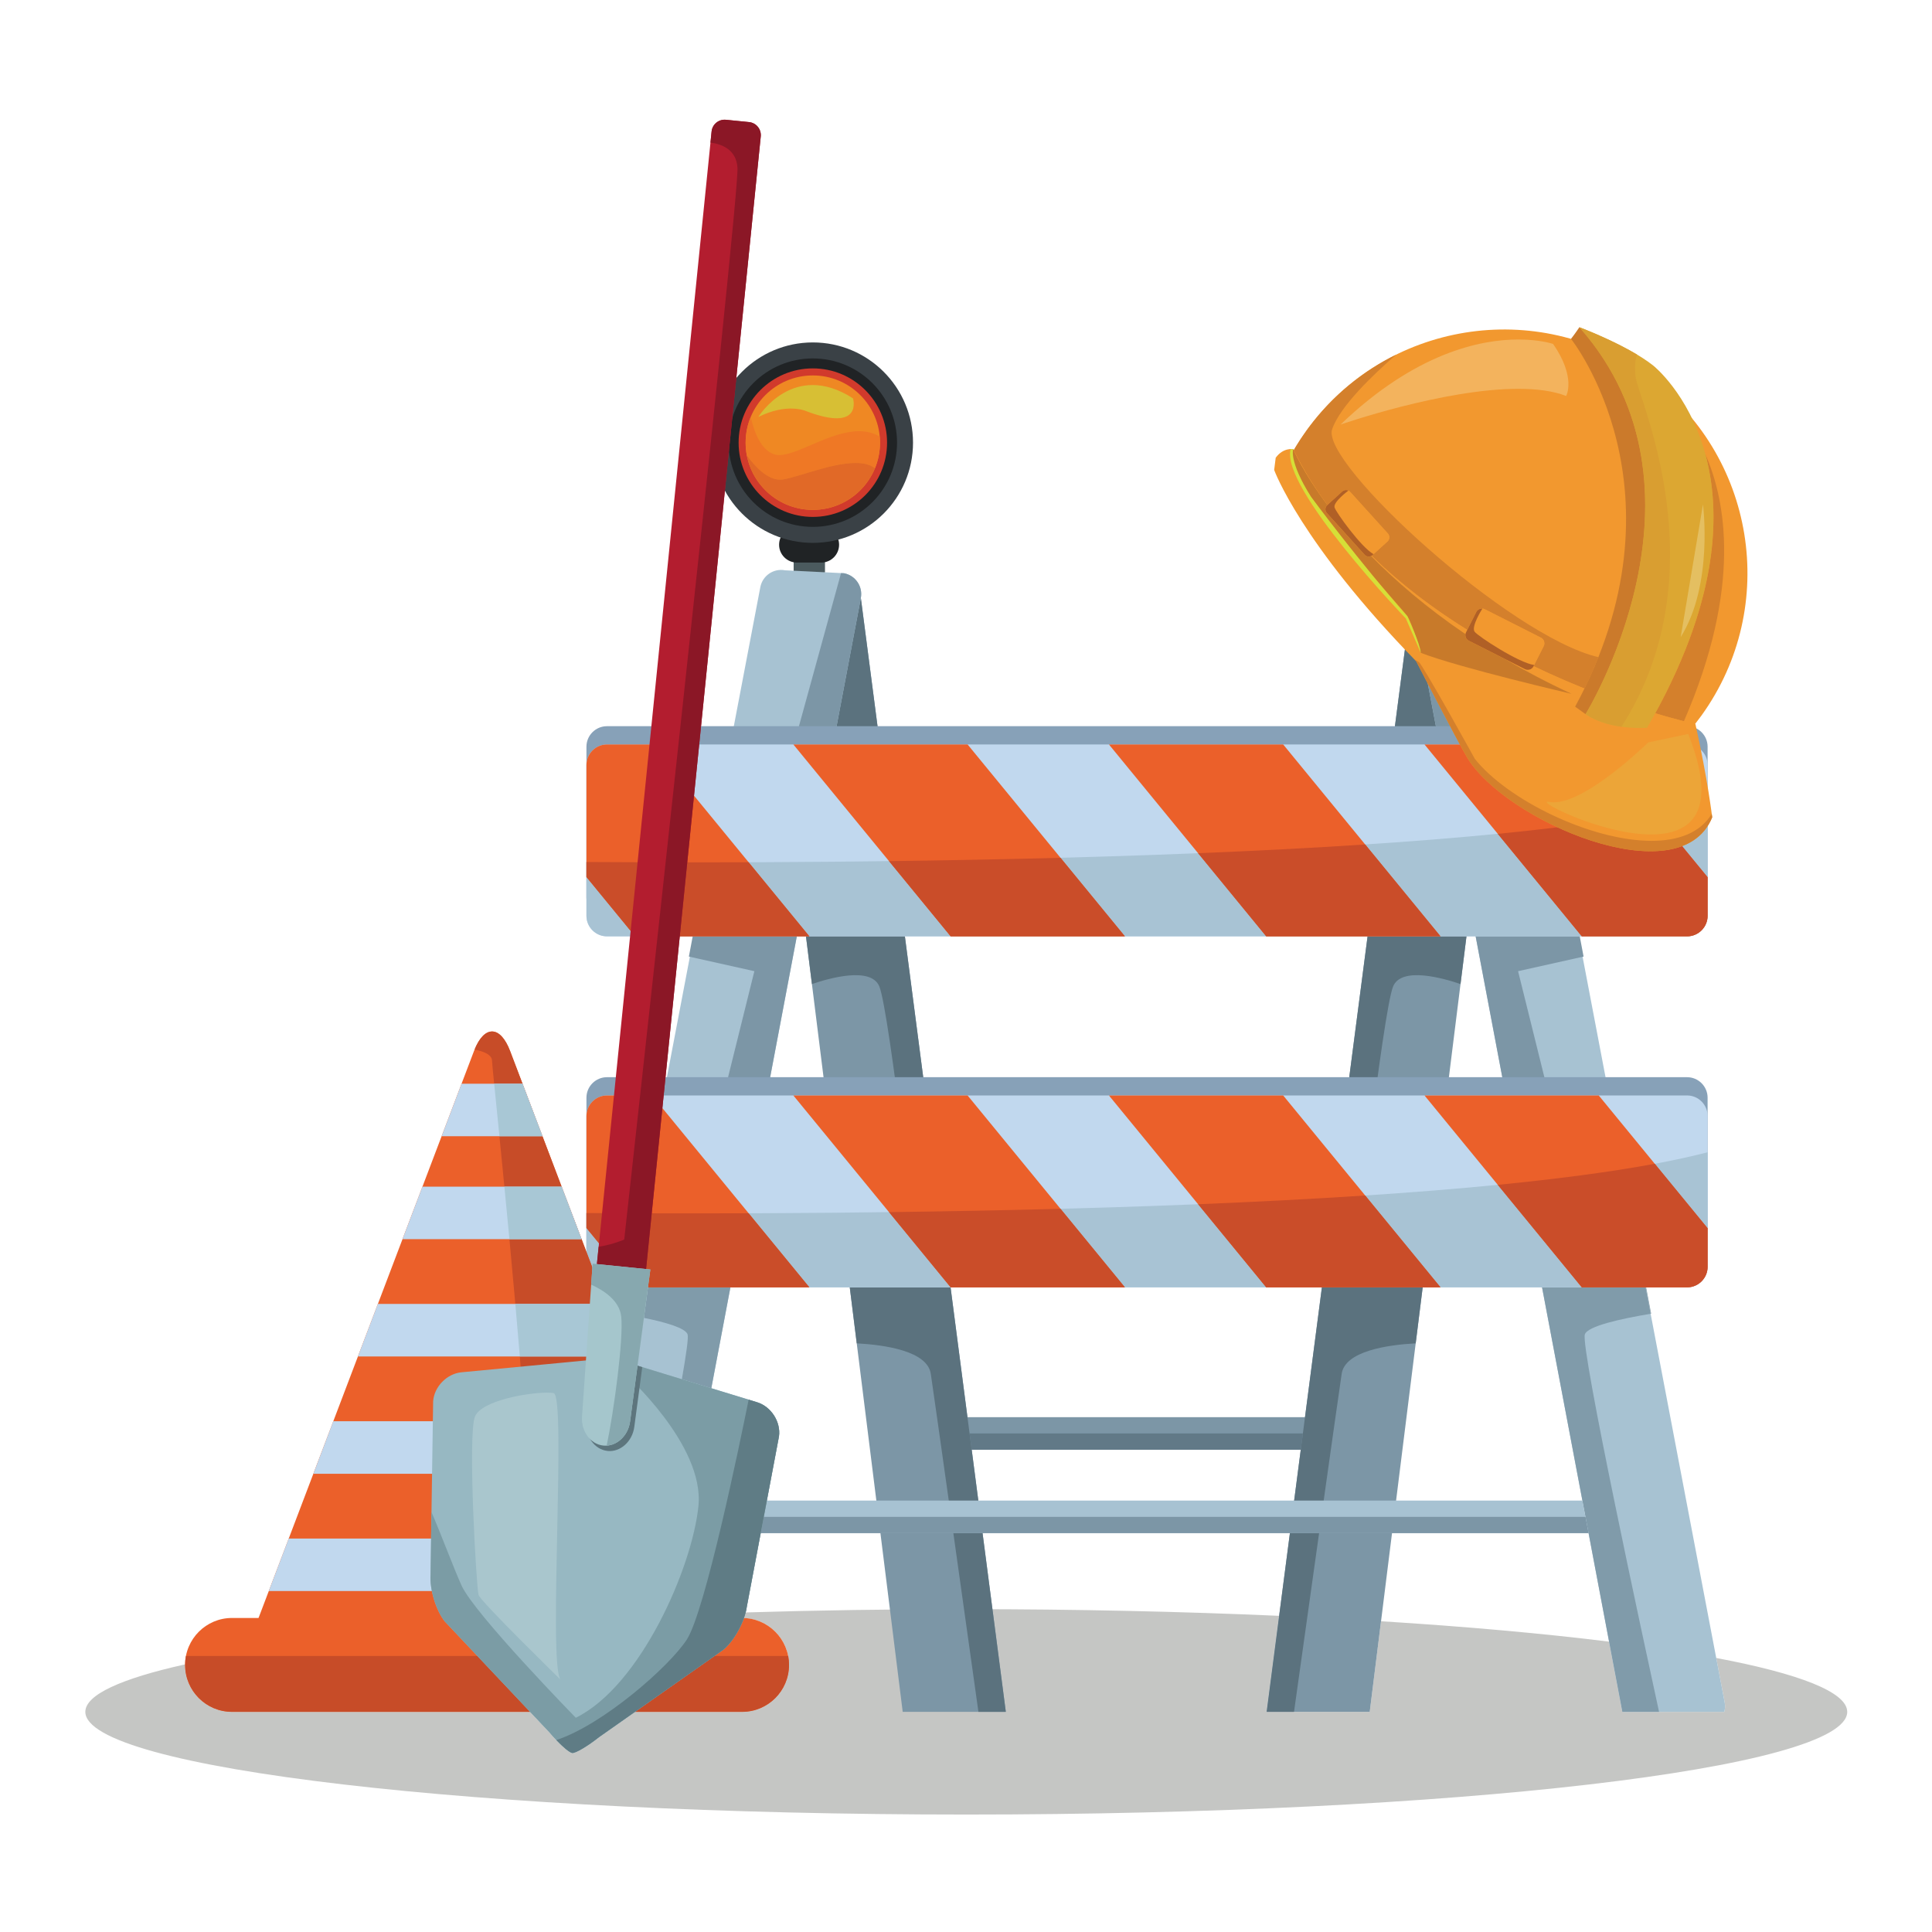 <?xml version="1.0" encoding="UTF-8"?><svg xmlns="http://www.w3.org/2000/svg" xmlns:xlink="http://www.w3.org/1999/xlink" contentScriptType="text/ecmascript" width="300" zoomAndPan="magnify" contentStyleType="text/css" viewBox="0 0 300 300" height="300" preserveAspectRatio="xMidYMid meet" version="1.0"><defs><clipPath id="clip-0"><path d="M 13.207 249 L 286.957 249 L 286.957 281.758 L 13.207 281.758 Z M 13.207 249 " clip-rule="nonzero"/></clipPath><clipPath id="clip-1"><path d="M 92 18.508 L 119 18.508 L 119 201 L 92 201 Z M 92 18.508 " clip-rule="nonzero"/></clipPath></defs><g clip-path="url(#clip-0)"><path fill="rgb(77.249%, 77.649%, 76.859%)" d="M 150.043 281.762 C 74.492 281.762 13.25 274.621 13.25 265.816 C 13.25 263.156 18.844 260.645 28.742 258.441 C 28.742 258.453 28.742 258.469 28.742 258.484 C 28.742 258.484 28.742 258.484 28.742 258.488 C 28.742 258.496 28.742 258.5 28.742 258.504 C 28.742 258.516 28.742 258.52 28.742 258.527 C 28.742 262.555 32 265.816 36.023 265.816 L 82.309 265.816 L 85.262 268.949 C 86.723 270.684 88.34 272.148 88.859 272.203 C 88.871 272.203 88.879 272.203 88.895 272.203 C 88.902 272.203 88.906 272.203 88.914 272.203 C 88.914 272.203 88.918 272.203 88.922 272.203 C 89.508 272.168 91.258 271.129 92.945 269.805 C 92.953 269.797 92.961 269.789 92.973 269.781 C 92.977 269.777 92.98 269.773 92.988 269.773 C 92.988 269.77 92.992 269.766 92.992 269.766 C 92.996 269.762 93 269.758 93.008 269.758 C 93.016 269.75 93.023 269.742 93.031 269.734 L 98.602 265.816 L 115.234 265.816 C 119.258 265.816 122.52 262.555 122.52 258.527 C 122.52 258.52 122.52 258.516 122.52 258.504 C 122.52 258.5 122.52 258.5 122.52 258.496 C 122.52 258.488 122.52 258.484 122.52 258.484 C 122.52 258.477 122.52 258.469 122.52 258.469 C 122.52 258.465 122.52 258.461 122.52 258.461 C 122.484 254.566 119.391 251.398 115.523 251.246 C 115.625 250.953 115.719 250.66 115.789 250.379 C 126.734 250.047 138.215 249.871 150.043 249.871 C 167.148 249.871 183.527 250.238 198.625 250.906 L 196.699 265.699 L 196.688 265.816 L 212.691 265.816 L 214.445 251.746 C 227.703 252.574 239.664 253.648 249.855 254.914 L 251.922 265.816 L 267.746 265.816 C 267.875 265.352 267.906 264.848 267.809 264.344 L 266.492 257.449 C 279.395 259.883 286.836 262.75 286.836 265.816 C 286.836 274.621 225.59 281.762 150.043 281.762 " fill-opacity="1" fill-rule="nonzero"/></g><path fill="rgb(32.939%, 38.82%, 40.388%)" d="M 123.238 100.926 L 128.078 100.926 L 128.078 86.426 L 123.238 86.426 Z M 123.238 100.926 " fill-opacity="1" fill-rule="nonzero"/><path fill="rgb(29.41%, 35.289%, 36.859%)" d="M 128.078 88.863 L 123.238 88.621 L 123.238 86.426 L 128.078 86.426 L 128.078 88.863 " fill-opacity="1" fill-rule="nonzero"/><path fill="rgb(12.549%, 13.73%, 14.51%)" d="M 130.293 84.586 C 130.293 86.113 129.051 87.355 127.52 87.355 L 123.75 87.355 C 122.219 87.355 120.977 86.113 120.977 84.586 C 120.977 83.055 122.219 81.812 123.75 81.812 L 127.52 81.812 C 129.051 81.812 130.293 83.055 130.293 84.586 " fill-opacity="1" fill-rule="nonzero"/><path fill="rgb(22.749%, 25.49%, 27.449%)" d="M 141.773 68.734 C 141.773 77.332 134.809 84.297 126.215 84.297 C 117.625 84.297 110.66 77.332 110.66 68.734 C 110.66 60.141 117.625 53.172 126.215 53.172 C 134.809 53.172 141.773 60.141 141.773 68.734 " fill-opacity="1" fill-rule="nonzero"/><path fill="rgb(12.549%, 13.73%, 14.51%)" d="M 139.293 68.734 C 139.293 75.957 133.438 81.812 126.215 81.812 C 118.996 81.812 113.145 75.957 113.145 68.734 C 113.145 61.512 118.996 55.656 126.215 55.656 C 133.438 55.656 139.293 61.512 139.293 68.734 " fill-opacity="1" fill-rule="nonzero"/><path fill="rgb(81.96%, 22.749%, 17.249%)" d="M 137.742 68.734 C 137.742 75.102 132.582 80.266 126.215 80.266 C 119.852 80.266 114.691 75.102 114.691 68.734 C 114.691 62.367 119.852 57.203 126.215 57.203 C 132.582 57.203 137.742 62.367 137.742 68.734 " fill-opacity="1" fill-rule="nonzero"/><path fill="rgb(93.729%, 53.329%, 13.73%)" d="M 136.648 68.734 C 136.648 74.5 131.977 79.172 126.215 79.172 C 120.453 79.172 115.781 74.5 115.781 68.734 C 115.781 62.969 120.453 58.297 126.215 58.297 C 131.977 58.297 136.648 62.969 136.648 68.734 " fill-opacity="1" fill-rule="nonzero"/><path fill="rgb(93.729%, 47.06%, 14.51%)" d="M 126.098 79.172 C 126.086 79.168 126.078 79.168 126.07 79.168 C 126.078 79.168 126.086 79.168 126.098 79.172 " fill-opacity="1" fill-rule="nonzero"/><path fill="rgb(93.729%, 47.06%, 14.51%)" d="M 126.57 79.168 C 126.582 79.168 126.586 79.164 126.598 79.164 C 126.586 79.164 126.582 79.168 126.57 79.168 " fill-opacity="1" fill-rule="nonzero"/><path fill="rgb(93.729%, 47.06%, 14.51%)" d="M 125.859 79.168 C 125.84 79.164 125.82 79.164 125.801 79.164 C 125.82 79.164 125.84 79.164 125.859 79.168 " fill-opacity="1" fill-rule="nonzero"/><path fill="rgb(93.729%, 47.06%, 14.51%)" d="M 126.648 79.164 C 130.816 78.992 134.352 76.375 135.863 72.707 C 135.105 72.117 134.051 71.891 132.848 71.891 C 129.113 71.891 123.93 74.09 121.551 74.453 C 121.41 74.477 121.266 74.484 121.125 74.484 C 119.125 74.484 117.195 72.387 115.977 70.727 C 116.879 75.395 120.891 78.957 125.77 79.164 C 120.215 78.926 115.781 74.352 115.781 68.734 C 115.781 68.73 115.781 68.723 115.781 68.715 C 115.781 68.715 115.781 68.707 115.781 68.703 C 115.781 68.699 115.781 68.699 115.781 68.699 C 115.789 67.301 116.07 65.969 116.574 64.75 C 117.125 67.184 118.191 69.898 120.234 70.551 C 120.469 70.629 120.727 70.664 121.004 70.664 C 122.449 70.664 124.434 69.734 126.617 68.812 C 128.793 67.883 131.164 66.957 133.383 66.957 C 134.512 66.957 135.602 67.195 136.602 67.797 C 136.629 68.105 136.648 68.418 136.648 68.734 C 136.648 74.352 132.211 78.938 126.648 79.164 " fill-opacity="1" fill-rule="nonzero"/><path fill="rgb(84.309%, 74.899%, 20.389%)" d="M 117.75 64.75 C 117.75 64.75 123.168 55.879 132.457 61.859 C 132.457 61.859 134.059 67.234 125.105 63.812 C 125.105 63.812 122.238 62.523 117.75 64.75 " fill-opacity="1" fill-rule="nonzero"/><path fill="rgb(79.999%, 24.309%, 17.249%)" d="M 126.238 79.172 C 126.242 79.172 126.242 79.172 126.246 79.172 C 126.242 79.172 126.242 79.172 126.238 79.172 M 126.188 79.172 C 126.188 79.172 126.184 79.172 126.184 79.172 C 126.184 79.172 126.188 79.172 126.188 79.172 M 126.266 79.172 C 126.266 79.172 126.266 79.172 126.27 79.172 C 126.266 79.172 126.266 79.172 126.266 79.172 M 126.16 79.172 C 126.156 79.172 126.156 79.172 126.152 79.172 C 126.156 79.172 126.156 79.172 126.16 79.172 M 126.289 79.172 C 126.293 79.172 126.293 79.172 126.297 79.172 C 126.293 79.172 126.293 79.172 126.289 79.172 M 126.129 79.172 C 126.125 79.172 126.125 79.172 126.125 79.172 C 126.125 79.172 126.125 79.172 126.129 79.172 M 126.316 79.172 C 126.316 79.172 126.32 79.172 126.32 79.172 C 126.32 79.172 126.316 79.172 126.316 79.172 M 126.344 79.172 C 126.344 79.172 126.344 79.168 126.344 79.168 C 126.344 79.168 126.344 79.172 126.344 79.172 M 126.07 79.168 C 126.07 79.168 126.07 79.168 126.066 79.168 C 126.07 79.168 126.07 79.168 126.07 79.168 M 126.367 79.168 C 126.371 79.168 126.371 79.168 126.371 79.168 C 126.371 79.168 126.371 79.168 126.367 79.168 M 126.391 79.168 C 126.391 79.168 126.395 79.168 126.395 79.168 C 126.395 79.168 126.391 79.168 126.391 79.168 M 126.039 79.168 L 126.039 79.168 M 126.418 79.168 C 126.422 79.168 126.422 79.168 126.422 79.168 C 126.422 79.168 126.422 79.168 126.418 79.168 M 126.008 79.168 L 126.008 79.168 M 126.441 79.168 C 126.441 79.168 126.445 79.168 126.445 79.168 C 126.445 79.168 126.441 79.168 126.441 79.168 M 126.492 79.168 C 126.496 79.168 126.496 79.168 126.496 79.168 C 126.496 79.168 126.496 79.168 126.492 79.168 M 125.922 79.168 C 125.922 79.168 125.918 79.168 125.918 79.168 C 125.918 79.168 125.922 79.168 125.922 79.168 M 125.891 79.168 C 125.891 79.168 125.891 79.168 125.887 79.168 C 125.891 79.168 125.891 79.168 125.891 79.168 M 126.543 79.168 C 126.547 79.168 126.547 79.168 126.547 79.168 C 126.547 79.168 126.547 79.168 126.543 79.168 M 125.863 79.168 C 125.859 79.168 125.859 79.168 125.859 79.168 C 125.859 79.168 125.859 79.168 125.863 79.168 M 125.773 79.164 C 125.773 79.164 125.77 79.164 125.77 79.164 C 125.77 79.164 125.773 79.164 125.773 79.164 " fill-opacity="1" fill-rule="nonzero"/><path fill="rgb(88.239%, 41.179%, 15.289%)" d="M 126.215 79.172 C 126.207 79.172 126.199 79.172 126.188 79.172 C 126.188 79.172 126.184 79.172 126.184 79.172 C 126.176 79.172 126.168 79.172 126.16 79.172 C 126.156 79.172 126.156 79.172 126.152 79.172 C 126.148 79.172 126.137 79.172 126.129 79.172 C 126.125 79.172 126.125 79.172 126.125 79.172 C 126.117 79.172 126.105 79.172 126.098 79.172 C 126.086 79.168 126.078 79.168 126.07 79.168 C 126.07 79.168 126.07 79.168 126.066 79.168 C 126.055 79.168 126.051 79.168 126.039 79.168 C 126.027 79.168 126.02 79.168 126.008 79.168 C 125.996 79.168 125.988 79.168 125.977 79.168 C 125.969 79.168 125.957 79.168 125.949 79.168 C 125.941 79.168 125.93 79.168 125.922 79.168 C 125.922 79.168 125.918 79.168 125.918 79.168 C 125.91 79.168 125.898 79.168 125.891 79.168 C 125.891 79.168 125.891 79.168 125.887 79.168 C 125.879 79.168 125.871 79.168 125.863 79.168 C 125.859 79.168 125.859 79.168 125.859 79.168 C 125.84 79.164 125.82 79.164 125.801 79.164 C 125.793 79.164 125.781 79.164 125.773 79.164 C 125.773 79.164 125.77 79.164 125.77 79.164 C 120.891 78.957 116.879 75.395 115.977 70.727 C 117.195 72.387 119.125 74.484 121.125 74.484 C 121.266 74.484 121.41 74.477 121.551 74.453 C 123.93 74.09 129.113 71.891 132.848 71.891 C 134.051 71.891 135.105 72.117 135.863 72.707 C 134.352 76.375 130.816 78.992 126.648 79.164 C 126.641 79.164 126.633 79.164 126.621 79.164 C 126.617 79.164 126.605 79.164 126.598 79.164 C 126.586 79.164 126.582 79.168 126.57 79.168 C 126.562 79.168 126.555 79.168 126.547 79.168 C 126.547 79.168 126.547 79.168 126.543 79.168 C 126.535 79.168 126.531 79.168 126.52 79.168 C 126.512 79.168 126.504 79.168 126.496 79.168 C 126.496 79.168 126.496 79.168 126.492 79.168 C 126.488 79.168 126.48 79.168 126.473 79.168 C 126.461 79.168 126.457 79.168 126.445 79.168 C 126.445 79.168 126.441 79.168 126.441 79.168 C 126.438 79.168 126.426 79.168 126.422 79.168 C 126.422 79.168 126.422 79.168 126.418 79.168 C 126.41 79.168 126.406 79.168 126.395 79.168 C 126.395 79.168 126.391 79.168 126.391 79.168 C 126.383 79.168 126.375 79.168 126.371 79.168 C 126.371 79.168 126.371 79.168 126.367 79.168 C 126.359 79.168 126.352 79.168 126.344 79.168 C 126.344 79.168 126.344 79.172 126.344 79.172 C 126.332 79.172 126.328 79.172 126.32 79.172 C 126.32 79.172 126.316 79.172 126.316 79.172 C 126.312 79.172 126.305 79.172 126.297 79.172 C 126.293 79.172 126.293 79.172 126.289 79.172 C 126.281 79.172 126.277 79.172 126.27 79.172 C 126.266 79.172 126.266 79.172 126.266 79.172 C 126.262 79.172 126.25 79.172 126.246 79.172 C 126.242 79.172 126.242 79.172 126.238 79.172 C 126.23 79.172 126.223 79.172 126.215 79.172 " fill-opacity="1" fill-rule="nonzero"/><path fill="rgb(32.939%, 38.82%, 40.388%)" d="M 225.09 100.926 L 229.926 100.926 L 229.926 86.426 L 225.09 86.426 Z M 225.09 100.926 " fill-opacity="1" fill-rule="nonzero"/><path fill="rgb(12.549%, 13.73%, 14.51%)" d="M 232.141 84.586 C 232.141 86.113 230.902 87.355 229.375 87.355 L 225.598 87.355 C 224.07 87.355 222.828 86.113 222.828 84.586 C 222.828 83.055 224.07 81.812 225.598 81.812 L 229.375 81.812 C 230.902 81.812 232.141 83.055 232.141 84.586 " fill-opacity="1" fill-rule="nonzero"/><path fill="rgb(22.749%, 25.49%, 27.449%)" d="M 243.625 68.734 C 243.625 77.332 236.656 84.297 228.066 84.297 C 219.477 84.297 212.512 77.332 212.512 68.734 C 212.512 60.141 219.477 53.172 228.066 53.172 C 236.656 53.172 243.625 60.141 243.625 68.734 " fill-opacity="1" fill-rule="nonzero"/><path fill="rgb(12.549%, 13.73%, 14.51%)" d="M 241.141 68.734 C 241.141 75.957 235.289 81.812 228.066 81.812 C 220.844 81.812 214.992 75.957 214.992 68.734 C 214.992 61.512 220.844 55.656 228.066 55.656 C 235.289 55.656 241.141 61.512 241.141 68.734 " fill-opacity="1" fill-rule="nonzero"/><path fill="rgb(81.96%, 22.749%, 17.249%)" d="M 239.59 68.734 C 239.59 75.102 234.43 80.266 228.066 80.266 C 221.703 80.266 216.543 75.102 216.543 68.734 C 216.543 62.367 221.703 57.203 228.066 57.203 C 234.43 57.203 239.59 62.367 239.59 68.734 " fill-opacity="1" fill-rule="nonzero"/><path fill="rgb(93.729%, 53.329%, 13.73%)" d="M 238.5 68.734 C 238.5 74.5 233.828 79.172 228.066 79.172 C 222.305 79.172 217.633 74.5 217.633 68.734 C 217.633 62.969 222.305 58.297 228.066 58.297 C 233.828 58.297 238.5 62.969 238.5 68.734 " fill-opacity="1" fill-rule="nonzero"/><path fill="rgb(84.309%, 74.899%, 20.389%)" d="M 219.602 64.75 C 219.602 64.75 225.02 55.879 234.309 61.859 C 234.309 61.859 235.914 67.234 226.953 63.812 C 226.953 63.812 224.09 62.523 219.602 64.75 " fill-opacity="1" fill-rule="nonzero"/><path fill="rgb(48.63%, 58.82%, 65.099%)" d="M 212.676 220.059 L 146.02 220.059 L 146.02 225.113 L 212.676 225.113 L 212.676 220.059 " fill-opacity="1" fill-rule="nonzero"/><path fill="rgb(38.039%, 47.449%, 52.939%)" d="M 212.676 222.586 L 146.02 222.586 L 146.02 225.113 L 212.676 225.113 L 212.676 222.586 " fill-opacity="1" fill-rule="nonzero"/><path fill="rgb(48.63%, 58.82%, 65.099%)" d="M 212.691 265.816 L 233.738 97.086 L 219.195 92.855 L 196.699 265.699 L 196.688 265.816 L 212.691 265.816 " fill-opacity="1" fill-rule="nonzero"/><path fill="rgb(35.689%, 44.71%, 49.409%)" d="M 226.789 152.805 L 231.523 114.852 L 231 96.289 L 219.195 92.855 L 196.699 265.699 L 196.688 265.816 L 200.934 265.816 C 202.906 251.734 207.703 217.531 208.336 213.32 C 208.867 209.785 215.457 208.832 219.828 208.594 L 221.25 197.203 L 210.195 197.625 C 210.195 197.625 214.719 157.188 216.312 153.199 C 217.586 150.016 224.172 151.91 226.789 152.805 " fill-opacity="1" fill-rule="nonzero"/><path fill="rgb(65.489%, 76.079%, 82.349%)" d="M 251.922 265.816 L 267.746 265.816 C 267.875 265.352 267.906 264.848 267.809 264.344 L 234.805 91.172 C 234.465 89.391 232.746 88.215 230.965 88.555 L 221.812 89.012 C 220.031 89.352 218.859 91.07 219.195 92.855 L 251.922 265.816 " fill-opacity="1" fill-rule="nonzero"/><path fill="rgb(48.63%, 58.82%, 65.099%)" d="M 222.27 88.992 L 221.812 89.012 C 220.031 89.352 218.859 91.07 219.195 92.855 L 224.371 120.211 L 230.855 120.211 L 222.27 88.992 " fill-opacity="1" fill-rule="nonzero"/><path fill="rgb(48.63%, 58.82%, 65.099%)" d="M 244.152 139.32 L 227.863 138.664 L 234.441 173.434 L 240.512 170.102 L 235.727 150.805 L 245.898 148.535 L 244.152 139.32 " fill-opacity="1" fill-rule="nonzero"/><path fill="rgb(52.55%, 61.96%, 67.45%)" d="M 249.855 254.914 L 246.672 238.062 L 249.855 254.914 " fill-opacity="1" fill-rule="nonzero"/><path fill="rgb(51.369%, 60.779%, 65.88%)" d="M 257.617 265.816 L 251.922 265.816 L 249.855 254.914 L 251.922 265.816 L 257.617 265.816 " fill-opacity="1" fill-rule="nonzero"/><path fill="rgb(52.55%, 61.96%, 67.45%)" d="M 246.191 235.535 L 245.957 234.305 L 239.449 199.898 L 246.191 235.535 M 256.309 204.004 L 255.527 199.898 L 255.613 199.898 L 256.391 203.992 C 256.363 203.996 256.336 204 256.309 204.004 " fill-opacity="1" fill-rule="nonzero"/><path fill="rgb(50.2%, 60.779%, 66.669%)" d="M 257.617 265.816 L 251.922 265.816 L 249.855 254.914 L 246.672 238.062 L 246.191 235.535 L 239.449 199.898 L 255.527 199.898 L 256.309 204.004 C 251.66 204.777 246.527 205.914 246.094 207.203 C 245.387 209.332 255.371 255.492 257.617 265.816 " fill-opacity="1" fill-rule="nonzero"/><path fill="rgb(48.63%, 58.82%, 65.099%)" d="M 140.172 265.816 L 119.125 97.086 L 133.672 92.855 L 156.168 265.699 L 156.176 265.816 L 140.172 265.816 " fill-opacity="1" fill-rule="nonzero"/><path fill="rgb(35.689%, 44.71%, 49.409%)" d="M 126.078 152.805 L 121.344 114.852 L 121.859 96.289 L 133.672 92.855 L 156.168 265.699 L 156.176 265.816 L 151.93 265.816 C 149.957 251.734 145.164 217.531 144.531 213.32 C 144 209.785 137.406 208.832 133.035 208.594 L 131.617 197.203 L 142.668 197.625 C 142.668 197.625 138.148 157.188 136.551 153.199 C 135.281 150.016 128.691 151.91 126.078 152.805 " fill-opacity="1" fill-rule="nonzero"/><path fill="rgb(65.489%, 76.079%, 82.349%)" d="M 245.711 233.008 L 103.824 233.008 L 103.824 238.062 L 246.672 238.062 L 245.711 233.008 " fill-opacity="1" fill-rule="nonzero"/><path fill="rgb(48.63%, 58.82%, 65.099%)" d="M 103.824 238.062 L 246.672 238.062 L 246.191 235.535 L 103.824 235.535 L 103.824 238.062 " fill-opacity="1" fill-rule="nonzero"/><path fill="rgb(65.489%, 76.079%, 82.349%)" d="M 100.945 265.816 L 85.117 265.816 C 84.988 265.352 84.961 264.848 85.055 264.344 L 118.062 91.172 C 118.402 89.391 120.121 88.215 121.902 88.555 L 131.055 89.012 C 132.836 89.352 134.008 91.07 133.672 92.855 L 100.945 265.816 " fill-opacity="1" fill-rule="nonzero"/><path fill="rgb(48.63%, 58.82%, 65.099%)" d="M 130.598 88.992 L 131.055 89.012 C 132.836 89.352 134.008 91.07 133.672 92.855 L 128.496 120.211 L 122.012 120.211 L 130.598 88.992 " fill-opacity="1" fill-rule="nonzero"/><path fill="rgb(48.63%, 58.82%, 65.099%)" d="M 108.711 139.32 L 125.004 138.664 L 118.422 173.434 L 112.352 170.102 L 117.137 150.805 L 106.969 148.535 L 108.711 139.32 " fill-opacity="1" fill-rule="nonzero"/><path fill="rgb(52.55%, 61.96%, 67.45%)" d="M 110.453 215.566 L 113.418 199.898 L 110.453 215.566 " fill-opacity="1" fill-rule="nonzero"/><path fill="rgb(50.2%, 60.779%, 66.669%)" d="M 110.453 215.566 L 105.879 214.164 C 106.562 210.277 106.926 207.672 106.77 207.203 C 106.445 206.227 103.438 205.344 99.984 204.637 L 100.617 199.898 L 113.418 199.898 L 110.453 215.566 " fill-opacity="1" fill-rule="nonzero"/><path fill="rgb(52.939%, 63.139%, 72.159%)" d="M 265.156 139.363 C 265.156 141.125 263.727 142.559 261.965 142.559 L 94.254 142.559 C 92.492 142.559 91.062 141.125 91.062 139.363 L 91.062 115.953 C 91.062 114.191 92.492 112.762 94.254 112.762 L 261.965 112.762 C 263.727 112.762 265.156 114.191 265.156 115.953 L 265.156 139.363 " fill-opacity="1" fill-rule="nonzero"/><path fill="rgb(75.69%, 84.709%, 93.329%)" d="M 265.156 142.203 C 265.156 143.965 263.727 145.395 261.965 145.395 L 94.254 145.395 C 92.492 145.395 91.062 143.965 91.062 142.203 L 91.062 118.789 C 91.062 117.027 92.492 115.598 94.254 115.598 L 261.965 115.598 C 263.727 115.598 265.156 117.027 265.156 118.789 L 265.156 142.203 " fill-opacity="1" fill-rule="nonzero"/><path fill="rgb(65.88%, 76.469%, 83.139%)" d="M 94.254 145.395 L 261.965 145.395 C 263.727 145.395 265.156 143.965 265.156 142.203 L 265.156 124.414 C 229.051 133.816 129.348 134.109 91.062 133.852 L 91.062 142.203 C 91.062 143.965 92.492 145.395 94.254 145.395 " fill-opacity="1" fill-rule="nonzero"/><path fill="rgb(92.159%, 37.65%, 16.469%)" d="M 98.617 145.395 L 125.676 145.395 L 101.246 115.598 L 94.254 115.598 C 92.492 115.598 91.062 117.027 91.062 118.789 L 91.062 136.18 L 98.617 145.395 " fill-opacity="1" fill-rule="nonzero"/><path fill="rgb(92.159%, 37.65%, 16.469%)" d="M 147.621 145.395 L 174.676 145.395 L 150.246 115.598 L 123.191 115.598 L 147.621 145.395 " fill-opacity="1" fill-rule="nonzero"/><path fill="rgb(92.159%, 37.65%, 16.469%)" d="M 196.621 145.395 L 223.68 145.395 L 199.25 115.598 L 172.195 115.598 L 196.621 145.395 " fill-opacity="1" fill-rule="nonzero"/><path fill="rgb(92.159%, 37.65%, 16.469%)" d="M 265.156 136.215 L 248.25 115.598 L 221.195 115.598 L 245.625 145.395 L 261.965 145.395 C 263.727 145.395 265.156 143.965 265.156 142.203 L 265.156 136.215 " fill-opacity="1" fill-rule="nonzero"/><path fill="rgb(79.219%, 30.199%, 16.08%)" d="M 245.625 145.395 L 261.965 145.395 C 263.727 145.395 265.156 143.965 265.156 142.203 L 265.156 136.215 L 256.953 126.211 C 250.02 127.5 241.734 128.574 232.574 129.477 L 245.625 145.395 " fill-opacity="1" fill-rule="nonzero"/><path fill="rgb(79.219%, 30.199%, 16.08%)" d="M 196.621 145.395 L 223.68 145.395 L 211.984 131.129 C 203.609 131.68 194.867 132.125 186.043 132.484 L 196.621 145.395 " fill-opacity="1" fill-rule="nonzero"/><path fill="rgb(79.219%, 30.199%, 16.08%)" d="M 147.621 145.395 L 174.676 145.395 L 164.676 133.199 C 155.562 133.438 146.582 133.605 138.047 133.715 L 147.621 145.395 " fill-opacity="1" fill-rule="nonzero"/><path fill="rgb(79.219%, 30.199%, 16.08%)" d="M 125.676 145.395 L 116.242 133.891 C 106.406 133.926 97.785 133.898 91.062 133.852 L 91.062 136.18 L 98.617 145.395 L 125.676 145.395 " fill-opacity="1" fill-rule="nonzero"/><path fill="rgb(52.939%, 63.139%, 72.159%)" d="M 265.156 193.871 C 265.156 195.629 263.727 197.059 261.965 197.059 L 94.254 197.059 C 92.492 197.059 91.062 195.629 91.062 193.871 L 91.062 170.457 C 91.062 168.695 92.492 167.266 94.254 167.266 L 261.965 167.266 C 263.727 167.266 265.156 168.695 265.156 170.457 L 265.156 193.871 " fill-opacity="1" fill-rule="nonzero"/><path fill="rgb(75.69%, 84.709%, 93.329%)" d="M 265.156 196.703 C 265.156 198.469 263.727 199.898 261.965 199.898 L 94.254 199.898 C 92.492 199.898 91.062 198.469 91.062 196.703 L 91.062 173.297 C 91.062 171.531 92.492 170.102 94.254 170.102 L 261.965 170.102 C 263.727 170.102 265.156 171.531 265.156 173.297 L 265.156 196.703 " fill-opacity="1" fill-rule="nonzero"/><path fill="rgb(65.88%, 76.469%, 83.139%)" d="M 94.254 199.898 L 261.965 199.898 C 263.727 199.898 265.156 198.469 265.156 196.703 L 265.156 178.922 C 229.051 188.324 129.348 188.617 91.062 188.359 L 91.062 196.703 C 91.062 198.469 92.492 199.898 94.254 199.898 " fill-opacity="1" fill-rule="nonzero"/><path fill="rgb(92.159%, 37.65%, 16.469%)" d="M 98.617 199.898 L 125.676 199.898 L 101.246 170.102 L 94.254 170.102 C 92.492 170.102 91.062 171.531 91.062 173.297 L 91.062 190.68 L 98.617 199.898 " fill-opacity="1" fill-rule="nonzero"/><path fill="rgb(92.159%, 37.65%, 16.469%)" d="M 147.621 199.898 L 174.676 199.898 L 150.246 170.102 L 123.191 170.102 L 147.621 199.898 " fill-opacity="1" fill-rule="nonzero"/><path fill="rgb(92.159%, 37.65%, 16.469%)" d="M 196.621 199.898 L 223.68 199.898 L 199.25 170.102 L 172.195 170.102 L 196.621 199.898 " fill-opacity="1" fill-rule="nonzero"/><path fill="rgb(92.159%, 37.65%, 16.469%)" d="M 265.156 190.719 L 248.25 170.102 L 221.195 170.102 L 245.625 199.898 L 261.965 199.898 C 263.727 199.898 265.156 198.469 265.156 196.703 L 265.156 190.719 " fill-opacity="1" fill-rule="nonzero"/><path fill="rgb(79.219%, 30.199%, 16.08%)" d="M 245.625 199.898 L 261.965 199.898 C 263.727 199.898 265.156 198.469 265.156 196.703 L 265.156 190.719 L 256.953 180.711 C 250.02 182 241.734 183.078 232.574 183.98 L 245.625 199.898 " fill-opacity="1" fill-rule="nonzero"/><path fill="rgb(79.219%, 30.199%, 16.08%)" d="M 196.621 199.898 L 223.68 199.898 L 211.984 185.637 C 203.609 186.188 194.867 186.629 186.043 186.992 L 196.621 199.898 " fill-opacity="1" fill-rule="nonzero"/><path fill="rgb(79.219%, 30.199%, 16.08%)" d="M 147.621 199.898 L 174.676 199.898 L 164.676 187.703 C 155.562 187.945 146.582 188.105 138.047 188.219 L 147.621 199.898 " fill-opacity="1" fill-rule="nonzero"/><path fill="rgb(79.219%, 30.199%, 16.08%)" d="M 125.676 199.898 L 116.242 188.395 C 106.406 188.43 97.785 188.402 91.062 188.359 L 91.062 190.68 L 98.617 199.898 L 125.676 199.898 " fill-opacity="1" fill-rule="nonzero"/><path fill="rgb(92.159%, 37.65%, 16.469%)" d="M 113.664 253.875 C 115.207 257.941 112.914 261.27 108.566 261.27 L 44.242 261.27 C 39.895 261.27 37.602 257.941 39.145 253.875 L 73.594 163.219 C 75.137 159.148 77.672 159.148 79.215 163.219 L 113.664 253.875 " fill-opacity="1" fill-rule="nonzero"/><path fill="rgb(78.04%, 29.799%, 15.689%)" d="M 79.215 163.219 C 77.703 159.234 75.246 159.156 73.691 162.977 C 75.094 163.254 76.391 163.766 76.402 164.715 C 76.43 166.781 85.73 250.309 81.805 256.309 C 79.211 260.27 99.266 259.965 113.172 259.305 C 114.227 257.949 114.48 256.016 113.664 253.875 L 79.215 163.219 " fill-opacity="1" fill-rule="nonzero"/><path fill="rgb(92.159%, 37.65%, 16.469%)" d="M 122.52 258.527 C 122.52 262.555 119.258 265.816 115.234 265.816 L 36.023 265.816 C 32 265.816 28.742 262.555 28.742 258.527 C 28.742 254.504 32 251.238 36.023 251.238 L 115.234 251.238 C 119.258 251.238 122.52 254.504 122.52 258.527 " fill-opacity="1" fill-rule="nonzero"/><path fill="rgb(75.69%, 84.709%, 93.329%)" d="M 68.574 176.434 L 84.238 176.434 L 81.137 168.277 L 71.672 168.277 L 68.574 176.434 " fill-opacity="1" fill-rule="nonzero"/><path fill="rgb(75.69%, 84.709%, 93.329%)" d="M 62.5 192.418 L 90.309 192.418 L 87.211 184.262 L 65.598 184.262 L 62.5 192.418 " fill-opacity="1" fill-rule="nonzero"/><path fill="rgb(75.69%, 84.709%, 93.329%)" d="M 55.578 210.629 L 97.23 210.629 L 94.133 202.473 L 58.676 202.473 L 55.578 210.629 " fill-opacity="1" fill-rule="nonzero"/><path fill="rgb(75.69%, 84.709%, 93.329%)" d="M 48.66 228.844 L 104.152 228.844 L 101.055 220.688 L 51.754 220.688 L 48.66 228.844 " fill-opacity="1" fill-rule="nonzero"/><path fill="rgb(75.69%, 84.709%, 93.329%)" d="M 41.734 247.055 L 111.074 247.055 L 107.973 238.902 L 44.832 238.902 L 41.734 247.055 " fill-opacity="1" fill-rule="nonzero"/><path fill="rgb(65.88%, 78.04%, 83.53%)" d="M 83.488 174.465 L 81.137 168.277 L 76.734 168.277 C 76.934 170.301 77.219 173.09 77.551 176.434 L 84.238 176.434 L 83.488 174.465 " fill-opacity="1" fill-rule="nonzero"/><path fill="rgb(65.88%, 78.04%, 83.53%)" d="M 87.211 184.262 L 78.32 184.262 C 78.574 186.832 78.836 189.57 79.102 192.418 L 90.309 192.418 L 87.211 184.262 " fill-opacity="1" fill-rule="nonzero"/><path fill="rgb(65.88%, 78.04%, 83.53%)" d="M 80.02 202.473 C 80.258 205.168 80.492 207.898 80.719 210.629 L 97.23 210.629 L 96.645 209.09 L 94.133 202.473 L 80.02 202.473 " fill-opacity="1" fill-rule="nonzero"/><path fill="rgb(65.88%, 78.04%, 83.53%)" d="M 81.508 220.688 C 81.711 223.473 81.898 226.203 82.062 228.844 L 104.152 228.844 L 102.555 224.645 L 101.055 220.688 L 81.508 220.688 " fill-opacity="1" fill-rule="nonzero"/><path fill="rgb(65.88%, 78.04%, 83.53%)" d="M 109.305 242.395 L 107.973 238.902 L 82.59 238.902 C 82.707 241.914 82.77 244.668 82.77 247.055 L 111.074 247.055 L 109.305 242.395 " fill-opacity="1" fill-rule="nonzero"/><path fill="rgb(78.04%, 29.799%, 15.689%)" d="M 28.742 258.527 C 28.742 262.555 32 265.816 36.023 265.816 L 115.234 265.816 C 119.258 265.816 122.52 262.555 122.52 258.527 C 122.52 258.051 122.473 257.582 122.387 257.133 L 28.871 257.133 C 28.785 257.582 28.742 258.051 28.742 258.527 " fill-opacity="1" fill-rule="nonzero"/><path fill="rgb(94.899%, 59.61%, 18.43%)" d="M 260.055 115.953 C 261.547 114.477 262.941 112.859 264.207 111.102 C 276.414 94.152 272.578 70.516 255.637 58.301 C 238.699 46.09 215.066 49.93 202.859 66.879 C 201.59 68.637 200.496 70.473 199.574 72.355 C 199.574 72.355 222.93 113.191 260.055 115.953 " fill-opacity="1" fill-rule="nonzero"/><path fill="rgb(82.349%, 71.37%, 64.31%)" d="M 202.836 66.91 C 202.844 66.898 202.852 66.887 202.859 66.879 C 202.852 66.887 202.844 66.898 202.836 66.91 M 202.902 66.816 C 202.906 66.809 202.914 66.801 202.918 66.793 C 202.914 66.801 202.906 66.809 202.902 66.816 M 202.922 66.785 C 202.938 66.77 202.953 66.75 202.965 66.73 C 202.953 66.75 202.938 66.77 202.922 66.785 M 202.969 66.727 C 202.973 66.719 202.984 66.707 202.988 66.699 C 202.984 66.707 202.973 66.719 202.969 66.727 M 202.988 66.699 C 202.996 66.688 203 66.68 203.008 66.672 C 203 66.68 202.996 66.688 202.988 66.699 M 203.012 66.668 C 203.016 66.656 203.023 66.648 203.031 66.641 C 203.023 66.648 203.016 66.656 203.012 66.668 M 203.031 66.637 C 203.039 66.629 203.047 66.621 203.047 66.613 C 203.047 66.621 203.039 66.629 203.031 66.637 M 203.055 66.605 C 203.062 66.598 203.066 66.59 203.07 66.582 C 203.066 66.59 203.062 66.598 203.055 66.605 M 203.078 66.574 C 203.082 66.57 203.086 66.559 203.094 66.555 C 203.086 66.559 203.082 66.57 203.078 66.574 M 203.098 66.547 C 203.105 66.539 203.109 66.531 203.113 66.527 C 203.109 66.531 203.105 66.539 203.098 66.547 M 203.121 66.516 C 203.129 66.512 203.129 66.504 203.133 66.5 C 203.129 66.504 203.125 66.512 203.121 66.516 M 203.145 66.484 C 203.145 66.48 203.152 66.477 203.156 66.469 C 203.152 66.477 203.145 66.48 203.145 66.484 M 203.164 66.457 C 203.168 66.449 203.172 66.445 203.176 66.445 C 203.172 66.445 203.168 66.449 203.164 66.457 M 203.188 66.426 C 203.191 66.422 203.191 66.418 203.195 66.414 C 203.195 66.414 203.191 66.422 203.188 66.426 M 203.211 66.395 C 203.211 66.391 203.215 66.391 203.219 66.387 C 203.215 66.391 203.211 66.391 203.211 66.395 M 203.234 66.363 C 203.234 66.363 203.238 66.359 203.238 66.359 C 203.238 66.359 203.234 66.363 203.234 66.363 M 203.258 66.332 L 203.258 66.332 " fill-opacity="1" fill-rule="nonzero"/><path fill="rgb(83.139%, 50.2%, 17.249%)" d="M 246.035 106.918 C 243.539 105.918 240.879 104.762 238.137 103.438 L 238.223 103.262 L 239.703 100.34 C 239.949 99.848 239.754 99.258 239.27 99.012 L 230.566 94.605 C 230.422 94.531 230.27 94.5 230.121 94.5 C 229.762 94.5 229.41 94.695 229.238 95.039 L 227.84 97.805 C 222.691 94.609 217.578 90.797 212.984 86.293 C 213.027 86.27 213.062 86.242 213.098 86.215 C 213.098 86.215 213.098 86.211 213.098 86.211 C 213.109 86.207 213.117 86.195 213.125 86.191 L 215.445 84.086 C 215.809 83.758 215.832 83.203 215.508 82.84 L 209.664 76.387 C 209.492 76.195 209.254 76.098 209.012 76.098 C 208.801 76.098 208.59 76.172 208.418 76.328 L 206.109 78.422 C 204.156 75.773 202.391 72.945 200.883 69.918 C 201.48 68.895 202.133 67.891 202.836 66.91 C 202.844 66.898 202.852 66.887 202.859 66.879 C 202.871 66.855 202.887 66.836 202.902 66.816 C 202.906 66.809 202.914 66.801 202.918 66.793 C 202.918 66.789 202.922 66.789 202.922 66.785 C 202.938 66.77 202.953 66.75 202.965 66.73 C 202.969 66.727 202.969 66.727 202.969 66.727 C 202.973 66.719 202.984 66.707 202.988 66.699 C 202.996 66.688 203 66.68 203.008 66.672 C 203.008 66.672 203.012 66.668 203.012 66.668 C 203.016 66.656 203.023 66.648 203.031 66.641 C 203.031 66.641 203.031 66.641 203.031 66.637 C 203.039 66.629 203.047 66.621 203.047 66.613 C 203.051 66.609 203.051 66.605 203.055 66.605 C 203.062 66.598 203.066 66.59 203.07 66.582 C 203.074 66.582 203.074 66.578 203.078 66.574 C 203.082 66.57 203.086 66.559 203.094 66.555 C 203.098 66.551 203.098 66.547 203.098 66.547 C 203.105 66.539 203.109 66.531 203.113 66.527 C 203.117 66.523 203.117 66.52 203.121 66.516 C 203.125 66.512 203.129 66.504 203.133 66.5 C 203.137 66.492 203.141 66.492 203.145 66.484 C 203.145 66.48 203.152 66.477 203.156 66.469 C 203.16 66.465 203.16 66.461 203.164 66.457 C 203.168 66.449 203.172 66.445 203.176 66.445 C 203.18 66.438 203.184 66.43 203.188 66.426 C 203.191 66.422 203.195 66.414 203.195 66.414 C 203.203 66.406 203.207 66.402 203.211 66.395 C 203.211 66.391 203.215 66.391 203.219 66.387 C 203.223 66.379 203.227 66.371 203.234 66.363 C 203.234 66.363 203.238 66.359 203.238 66.359 C 203.242 66.348 203.25 66.34 203.258 66.332 C 203.266 66.32 203.273 66.312 203.281 66.301 C 206.965 61.383 211.629 57.613 216.805 55.062 C 213.188 58.203 208.031 63.141 206.848 66.676 C 205.086 71.953 234.395 98.809 248.199 102.047 C 247.559 103.645 246.844 105.266 246.035 106.918 " fill-opacity="1" fill-rule="nonzero"/><path fill="rgb(83.139%, 50.2%, 17.249%)" d="M 261.477 111.992 C 260.402 111.723 258.887 111.316 257.023 110.762 C 266.969 92.586 267.207 79.348 264.809 70.535 C 267.938 77.617 270.555 91.109 261.477 111.992 " fill-opacity="1" fill-rule="nonzero"/><path fill="rgb(94.899%, 59.61%, 18.43%)" d="M 263.262 112.418 C 263.262 112.418 217.078 102.699 200.797 69.738 C 200.797 69.738 199.254 69.465 198.09 71.082 L 197.852 72.973 C 197.852 72.973 201.902 84.227 219.914 102.691 C 219.914 102.691 226.098 114.703 227.762 117.531 C 233.57 127.41 260.855 139.215 265.867 126.914 C 265.867 126.914 265.195 121.078 263.262 112.418 " fill-opacity="1" fill-rule="nonzero"/><path fill="rgb(62.349%, 59.219%, 58.429%)" d="M 261.195 131.387 C 261.496 131.273 261.789 131.145 262.07 131.008 C 261.789 131.148 261.496 131.273 261.195 131.387 " fill-opacity="1" fill-rule="nonzero"/><path fill="rgb(81.18%, 35.289%, 16.08%)" d="M 241.844 128.465 C 239.547 127.398 237.344 126.16 235.355 124.828 C 237.344 126.16 239.547 127.398 241.844 128.465 " fill-opacity="1" fill-rule="nonzero"/><path fill="rgb(73.329%, 29.799%, 15.289%)" d="M 256.281 132.184 C 251.879 132.184 246.664 130.703 241.844 128.465 C 246.664 130.703 251.879 132.18 256.281 132.18 C 258.086 132.18 259.75 131.934 261.195 131.387 C 259.75 131.934 258.086 132.184 256.281 132.184 " fill-opacity="1" fill-rule="nonzero"/><path fill="rgb(62.349%, 59.219%, 58.429%)" d="M 262.07 131.008 C 262.074 131.004 262.082 131 262.086 130.996 C 262.082 131 262.074 131.004 262.07 131.008 M 262.09 130.996 C 262.098 130.996 262.102 130.992 262.105 130.988 C 262.102 130.992 262.098 130.996 262.09 130.996 M 262.109 130.988 C 262.117 130.984 262.117 130.98 262.125 130.98 C 262.117 130.98 262.117 130.984 262.109 130.988 M 262.129 130.977 C 262.137 130.973 262.141 130.973 262.145 130.969 C 262.141 130.973 262.137 130.973 262.129 130.977 M 262.148 130.965 C 262.152 130.965 262.16 130.965 262.164 130.961 C 262.16 130.965 262.152 130.965 262.148 130.965 M 262.168 130.957 C 262.172 130.953 262.18 130.949 262.184 130.949 C 262.18 130.949 262.172 130.953 262.168 130.957 M 262.184 130.945 C 262.191 130.945 262.199 130.941 262.203 130.938 C 262.199 130.941 262.191 130.945 262.184 130.945 M 262.207 130.938 C 262.211 130.934 262.215 130.93 262.223 130.93 C 262.215 130.93 262.211 130.934 262.207 130.938 M 262.227 130.93 C 262.23 130.926 262.238 130.922 262.246 130.918 C 262.238 130.922 262.23 130.926 262.227 130.93 M 262.258 130.91 C 262.258 130.91 262.262 130.91 262.262 130.906 C 262.262 130.91 262.258 130.91 262.258 130.91 M 262.273 130.898 C 262.277 130.898 262.281 130.898 262.281 130.898 C 262.281 130.898 262.277 130.898 262.273 130.898 M 262.297 130.891 C 262.297 130.891 262.297 130.891 262.297 130.887 C 262.297 130.887 262.297 130.891 262.297 130.891 M 262.312 130.883 C 262.312 130.883 262.312 130.879 262.316 130.879 C 262.312 130.879 262.312 130.883 262.312 130.883 M 262.332 130.871 C 262.332 130.867 262.332 130.867 262.336 130.867 C 262.336 130.867 262.332 130.867 262.332 130.871 M 262.348 130.863 C 262.352 130.859 262.352 130.859 262.355 130.859 C 262.352 130.859 262.352 130.859 262.348 130.863 M 262.367 130.852 C 262.371 130.852 262.371 130.852 262.371 130.852 C 262.371 130.852 262.371 130.852 262.367 130.852 M 262.387 130.84 C 262.387 130.84 262.391 130.84 262.391 130.836 C 262.387 130.84 262.387 130.84 262.387 130.84 M 262.406 130.832 C 262.406 130.832 262.406 130.832 262.406 130.828 C 262.406 130.832 262.406 130.832 262.406 130.832 M 262.426 130.82 L 262.426 130.816 L 262.426 130.82 " fill-opacity="1" fill-rule="nonzero"/><path fill="rgb(82.349%, 71.37%, 64.31%)" d="M 265.77 127.145 C 265.801 127.066 265.836 126.992 265.867 126.914 C 265.836 126.992 265.801 127.066 265.77 127.145 " fill-opacity="1" fill-rule="nonzero"/><path fill="rgb(83.139%, 50.2%, 17.249%)" d="M 256.281 132.18 C 251.879 132.18 246.664 130.703 241.844 128.465 C 239.547 127.398 237.344 126.16 235.355 124.828 C 231.949 122.539 229.199 119.98 227.762 117.531 C 226.098 114.703 219.914 102.691 219.914 102.691 C 219.82 102.594 219.73 102.496 219.637 102.398 L 220.312 102.805 C 220.859 103.078 229.016 117.84 229.016 117.84 C 234.07 124.199 247.031 130.566 256.445 130.566 C 260.562 130.566 264 129.348 265.801 126.375 L 265.867 126.914 C 265.836 126.992 265.801 127.066 265.77 127.145 C 265.719 127.258 265.672 127.367 265.617 127.473 C 264.883 128.965 263.785 130.062 262.426 130.816 L 262.426 130.82 C 262.418 130.824 262.41 130.828 262.406 130.828 C 262.406 130.832 262.406 130.832 262.406 130.832 C 262.402 130.836 262.395 130.836 262.391 130.836 C 262.391 130.84 262.387 130.84 262.387 130.84 C 262.379 130.844 262.375 130.848 262.371 130.852 C 262.371 130.852 262.371 130.852 262.367 130.852 C 262.363 130.852 262.359 130.855 262.355 130.859 C 262.352 130.859 262.352 130.859 262.348 130.863 C 262.344 130.863 262.34 130.867 262.336 130.867 C 262.332 130.867 262.332 130.867 262.332 130.871 C 262.328 130.871 262.32 130.875 262.316 130.879 C 262.312 130.879 262.312 130.883 262.312 130.883 C 262.309 130.883 262.305 130.883 262.297 130.887 C 262.297 130.891 262.297 130.891 262.297 130.891 C 262.289 130.895 262.285 130.898 262.281 130.898 C 262.281 130.898 262.277 130.898 262.273 130.898 C 262.27 130.902 262.266 130.906 262.262 130.906 C 262.262 130.91 262.258 130.91 262.258 130.91 C 262.25 130.914 262.246 130.914 262.246 130.918 C 262.238 130.922 262.23 130.926 262.227 130.93 C 262.227 130.93 262.223 130.93 262.223 130.93 C 262.215 130.93 262.211 130.934 262.207 130.938 C 262.203 130.938 262.203 130.938 262.203 130.938 C 262.199 130.941 262.191 130.945 262.184 130.945 C 262.184 130.945 262.184 130.945 262.184 130.949 C 262.18 130.949 262.172 130.953 262.168 130.957 C 262.168 130.957 262.168 130.961 262.164 130.961 C 262.16 130.965 262.152 130.965 262.148 130.965 C 262.148 130.965 262.148 130.969 262.145 130.969 C 262.141 130.973 262.137 130.973 262.129 130.977 C 262.129 130.977 262.129 130.977 262.125 130.98 C 262.117 130.98 262.117 130.984 262.109 130.988 C 262.109 130.988 262.105 130.988 262.105 130.988 C 262.102 130.992 262.098 130.996 262.09 130.996 C 262.09 130.996 262.086 130.996 262.086 130.996 C 262.082 131 262.074 131.004 262.07 131.008 C 261.789 131.145 261.496 131.273 261.195 131.387 C 259.75 131.934 258.086 132.18 256.281 132.18 " fill-opacity="1" fill-rule="nonzero"/><path fill="rgb(78.429%, 47.839%, 16.469%)" d="M 244.023 107.734 C 244.023 107.734 226.629 103.703 220.617 101.371 C 220.617 101.371 219.41 97.066 218.547 95.699 C 217.688 94.336 202.02 77.863 200.582 71.109 L 200.797 69.738 C 200.797 69.738 202.242 73.227 206.109 78.422 L 206.102 78.43 C 205.91 78.605 205.812 78.84 205.812 79.082 C 205.812 79.293 205.887 79.504 206.039 79.672 L 211.883 86.125 C 211.887 86.137 211.898 86.141 211.902 86.148 C 212.074 86.324 212.305 86.418 212.531 86.418 C 212.531 86.418 212.531 86.418 212.535 86.418 C 212.535 86.418 212.539 86.418 212.539 86.418 C 212.664 86.418 212.793 86.387 212.91 86.336 C 216.68 90.184 221.492 94.355 227.559 98.469 C 227.551 98.516 227.547 98.566 227.547 98.613 C 227.547 98.977 227.746 99.32 228.09 99.496 L 233.641 102.309 C 236.816 104.168 240.266 105.992 244.023 107.734 " fill-opacity="1" fill-rule="nonzero"/><path fill="rgb(86.269%, 65.489%, 19.609%)" d="M 245.246 50.812 C 245.246 50.812 252.828 53.66 256.734 56.781 C 256.734 56.781 278.375 73.922 255.758 113.008 C 255.758 113.008 250.027 113.492 246.207 110.895 L 252.758 91.766 L 253.824 83.457 L 253.262 73.98 L 251.332 64.277 L 247.539 56.312 L 245.246 50.812 " fill-opacity="1" fill-rule="nonzero"/><path fill="rgb(79.61%, 47.839%, 16.859%)" d="M 243.945 52.617 C 243.945 52.617 262.746 76.195 244.586 109.727 L 246.207 110.895 C 246.207 110.895 267.664 76.203 245.246 50.812 C 245.246 50.812 244.578 51.816 243.945 52.617 " fill-opacity="1" fill-rule="nonzero"/><path fill="rgb(91.37%, 57.649%, 18.039%)" d="M 246.91 111.328 C 246.906 111.324 246.902 111.324 246.898 111.32 C 246.902 111.324 246.906 111.324 246.91 111.328 M 246.891 111.316 C 246.887 111.316 246.883 111.312 246.879 111.312 C 246.879 111.312 246.887 111.316 246.891 111.316 M 246.871 111.309 C 246.672 111.191 246.469 111.07 246.273 110.941 C 246.469 111.07 246.672 111.191 246.871 111.309 M 246.27 110.938 C 246.27 110.938 246.262 110.934 246.258 110.93 C 246.262 110.934 246.27 110.938 246.27 110.938 M 246.254 110.93 C 246.25 110.926 246.246 110.922 246.242 110.918 C 246.246 110.922 246.25 110.926 246.254 110.93 M 246.234 110.914 C 246.23 110.914 246.227 110.91 246.223 110.906 C 246.227 110.91 246.23 110.914 246.234 110.914 " fill-opacity="1" fill-rule="nonzero"/><path fill="rgb(90.979%, 83.919%, 74.12%)" d="M 251.824 53.746 C 251.82 53.746 251.816 53.742 251.816 53.742 C 251.816 53.742 251.82 53.746 251.824 53.746 M 251.816 53.738 C 248.59 52.082 245.453 50.891 245.258 50.816 C 245.453 50.891 248.59 52.082 251.816 53.738 M 245.254 50.816 C 245.25 50.812 245.25 50.812 245.246 50.812 C 245.25 50.812 245.25 50.812 245.254 50.816 " fill-opacity="1" fill-rule="nonzero"/><path fill="rgb(85.1%, 61.96%, 19.22%)" d="M 251.785 112.848 C 250.242 112.633 248.477 112.199 246.926 111.336 C 246.918 111.332 246.914 111.332 246.91 111.328 C 246.906 111.324 246.902 111.324 246.898 111.32 C 246.898 111.32 246.895 111.316 246.891 111.316 C 246.887 111.316 246.879 111.312 246.879 111.312 C 246.879 111.309 246.875 111.309 246.871 111.309 C 246.672 111.191 246.469 111.07 246.273 110.941 C 246.273 110.941 246.273 110.941 246.27 110.938 C 246.27 110.938 246.262 110.934 246.258 110.93 C 246.254 110.93 246.254 110.93 246.254 110.93 C 246.25 110.926 246.246 110.922 246.242 110.918 C 246.238 110.914 246.238 110.914 246.234 110.914 C 246.23 110.914 246.227 110.91 246.223 110.906 C 246.219 110.902 246.215 110.898 246.207 110.895 C 246.207 110.895 255.461 95.934 255.465 78.465 C 255.465 69.34 252.941 59.527 245.246 50.812 C 245.25 50.812 245.25 50.812 245.254 50.816 C 245.254 50.816 245.258 50.816 245.258 50.816 C 245.453 50.891 248.59 52.082 251.816 53.738 C 251.816 53.738 251.816 53.742 251.816 53.742 C 251.816 53.742 251.82 53.746 251.824 53.746 C 251.836 53.754 251.844 53.758 251.852 53.762 C 252.641 54.168 253.434 54.602 254.188 55.051 C 253.957 55.754 253.762 56.918 253.996 58.66 C 254.422 61.82 267.086 88.926 251.785 112.848 " fill-opacity="1" fill-rule="nonzero"/><path fill="rgb(95.29%, 70.2%, 36.469%)" d="M 208.16 65.926 C 219.793 54.77 229.906 52.715 235.773 52.715 C 239.188 52.715 241.168 53.41 241.168 53.41 C 244.785 58.633 243.195 61.484 243.195 61.484 C 241.145 60.695 238.578 60.375 235.77 60.375 C 224.062 60.375 208.16 65.926 208.16 65.926 " fill-opacity="1" fill-rule="nonzero"/><path fill="rgb(89.409%, 74.899%, 38.039%)" d="M 260.98 98.926 L 264.434 78.336 C 264.434 78.336 266.09 90.766 260.98 98.926 " fill-opacity="1" fill-rule="nonzero"/><path fill="rgb(94.899%, 59.61%, 18.43%)" d="M 238.121 103.469 C 237.875 103.953 237.281 104.148 236.793 103.902 L 228.09 99.496 C 227.605 99.25 227.41 98.656 227.656 98.172 L 229.238 95.039 C 229.484 94.551 230.078 94.355 230.566 94.605 L 239.27 99.012 C 239.754 99.258 239.949 99.848 239.703 100.34 L 238.121 103.469 " fill-opacity="1" fill-rule="nonzero"/><path fill="rgb(69.019%, 37.65%, 14.899%)" d="M 237.238 104.008 L 237.238 104.008 M 237.242 104.008 C 237.59 104.008 237.922 103.824 238.098 103.508 C 237.922 103.824 237.59 104.008 237.242 104.008 M 236.801 103.906 C 236.801 103.906 236.797 103.906 236.793 103.902 L 233.641 102.309 L 236.793 103.902 C 236.797 103.906 236.801 103.906 236.801 103.906 " fill-opacity="1" fill-rule="nonzero"/><path fill="rgb(66.269%, 34.9%, 14.51%)" d="M 238.137 103.438 L 238.223 103.262 L 238.137 103.438 " fill-opacity="1" fill-rule="nonzero"/><path fill="rgb(69.019%, 37.65%, 14.899%)" d="M 238.098 103.508 C 238.105 103.496 238.113 103.484 238.121 103.469 L 238.137 103.438 L 238.121 103.469 C 238.113 103.484 238.105 103.496 238.098 103.508 " fill-opacity="1" fill-rule="nonzero"/><path fill="rgb(69.019%, 37.65%, 14.899%)" d="M 237.238 104.008 C 237.094 104.008 236.941 103.977 236.801 103.906 C 236.801 103.906 236.797 103.906 236.793 103.902 L 233.641 102.309 L 228.09 99.496 C 227.746 99.32 227.547 98.977 227.547 98.613 C 227.547 98.461 227.582 98.312 227.656 98.172 L 229.238 95.039 C 229.414 94.695 229.762 94.5 230.121 94.5 C 230.145 94.5 230.164 94.5 230.188 94.5 C 230.188 94.5 228.398 97.289 228.977 98.09 C 229.477 98.781 235.797 102.926 238.223 103.262 L 238.137 103.438 L 238.121 103.469 C 238.113 103.484 238.105 103.496 238.098 103.508 C 237.922 103.824 237.59 104.008 237.242 104.008 C 237.242 104.008 237.238 104.008 237.238 104.008 " fill-opacity="1" fill-rule="nonzero"/><path fill="rgb(94.899%, 59.61%, 18.43%)" d="M 213.125 86.191 C 212.766 86.516 212.211 86.488 211.883 86.125 L 206.039 79.672 C 205.715 79.312 205.742 78.754 206.102 78.43 L 208.418 76.328 C 208.781 76 209.336 76.027 209.664 76.387 L 215.508 82.84 C 215.832 83.203 215.809 83.758 215.445 84.086 L 213.125 86.191 " fill-opacity="1" fill-rule="nonzero"/><path fill="rgb(66.269%, 34.9%, 14.51%)" d="M 212.984 86.293 C 213.027 86.27 213.062 86.242 213.098 86.215 C 213.062 86.242 213.027 86.27 212.984 86.293 " fill-opacity="1" fill-rule="nonzero"/><path fill="rgb(64.31%, 34.119%, 14.119%)" d="M 212.539 86.418 C 212.664 86.418 212.793 86.387 212.91 86.336 C 212.793 86.387 212.664 86.418 212.539 86.418 " fill-opacity="1" fill-rule="nonzero"/><path fill="rgb(69.019%, 37.65%, 14.899%)" d="M 212.535 86.418 C 212.531 86.418 212.531 86.418 212.531 86.418 C 212.305 86.418 212.074 86.324 211.902 86.148 C 211.898 86.141 211.887 86.137 211.883 86.125 L 206.039 79.672 C 205.887 79.504 205.812 79.293 205.812 79.082 C 205.812 78.84 205.91 78.605 206.102 78.43 L 208.418 76.328 C 208.59 76.172 208.801 76.098 209.012 76.098 C 209.141 76.098 209.27 76.125 209.383 76.18 C 209.379 76.18 207 77.934 207.227 78.785 C 207.422 79.523 211.367 84.992 213.277 86.051 L 213.125 86.191 C 213.117 86.195 213.109 86.207 213.098 86.211 C 213.098 86.211 213.098 86.215 213.098 86.215 C 213.062 86.242 213.027 86.27 212.984 86.293 C 212.961 86.305 212.934 86.32 212.91 86.336 C 212.793 86.387 212.664 86.418 212.539 86.418 C 212.539 86.418 212.535 86.418 212.535 86.418 " fill-opacity="1" fill-rule="nonzero"/><path fill="rgb(83.919%, 87.45%, 21.57%)" d="M 220.617 101.371 L 218.301 96.047 C 218.301 96.047 198.688 75.602 200.426 69.727 L 200.797 69.738 C 200.797 69.738 200.109 71.605 203.547 77.109 C 203.547 77.109 211.238 87.484 218.547 95.703 C 218.547 95.703 220.512 99.914 220.617 101.371 " fill-opacity="1" fill-rule="nonzero"/><path fill="rgb(92.549%, 64.709%, 21.959%)" d="M 256.375 129.578 C 252.602 129.578 248.195 128.305 244.93 127.035 C 241.664 125.762 239.539 124.488 240.324 124.488 C 240.398 124.488 240.496 124.5 240.621 124.523 C 240.836 124.562 241.062 124.582 241.297 124.582 C 246.48 124.582 255.926 115.289 255.926 115.289 L 262.145 113.965 C 266.992 126.207 262.52 129.578 256.375 129.578 " fill-opacity="1" fill-rule="nonzero"/><g clip-path="url(#clip-1)"><path fill="rgb(70.2%, 11.369%, 18.43%)" d="M 118.129 21.191 C 118.242 20.07 117.43 19.07 116.312 18.957 L 112.73 18.598 C 111.609 18.484 110.609 19.297 110.496 20.418 L 92.562 197.512 C 92.449 198.629 93.266 199.629 94.387 199.742 L 97.969 200.105 C 99.086 200.219 100.086 199.402 100.199 198.285 L 118.129 21.191 " fill-opacity="1" fill-rule="nonzero"/><path fill="rgb(54.509%, 9.019%, 14.899%)" d="M 116.312 18.957 L 112.73 18.598 C 111.609 18.484 110.609 19.297 110.496 20.418 L 110.32 22.141 C 112.199 22.391 114.352 23.285 114.516 26.078 C 114.809 31.078 96.93 192.473 96.93 192.473 C 96.93 192.473 95.328 193.207 92.957 193.598 L 92.562 197.512 C 92.449 198.629 93.266 199.629 94.387 199.742 L 97.969 200.105 C 99.086 200.219 100.086 199.402 100.199 198.285 L 118.129 21.191 C 118.242 20.07 117.43 19.07 116.312 18.957 " fill-opacity="1" fill-rule="nonzero"/></g><path fill="rgb(59.219%, 72.159%, 76.079%)" d="M 93.031 269.734 C 91.254 271.145 89.375 272.254 88.859 272.203 C 88.34 272.148 86.723 270.684 85.262 268.949 L 69.059 251.77 C 67.691 250.043 66.695 246.777 66.855 244.512 L 67.258 217.594 C 67.414 215.332 69.387 213.309 71.645 213.09 L 90.965 211.25 C 93.223 211.035 96.844 211.402 99.012 212.066 L 117.57 217.742 C 119.738 218.41 121.266 220.789 120.961 223.035 L 115.965 249.488 C 115.668 251.738 114.039 254.738 112.348 256.152 L 93.031 269.734 " fill-opacity="1" fill-rule="nonzero"/><path fill="rgb(48.239%, 61.179%, 64.709%)" d="M 115.965 249.488 L 120.961 223.035 C 121.266 220.789 119.738 218.41 117.57 217.742 L 99.012 212.066 C 98.082 211.781 96.883 211.555 95.645 211.398 L 96.945 213.246 C 96.945 213.246 109.422 224.309 108.453 233.859 C 107.488 243.414 99.488 261.762 89.41 266.734 C 89.41 266.734 73.715 250.668 71.68 246.219 C 70.484 243.602 68.621 238.547 67 234.793 L 66.855 244.512 C 66.695 246.777 67.691 250.043 69.059 251.77 L 85.262 268.949 C 86.723 270.684 88.34 272.148 88.859 272.203 C 89.375 272.254 91.254 271.145 93.031 269.734 L 112.348 256.152 C 114.039 254.738 115.668 251.738 115.965 249.488 " fill-opacity="1" fill-rule="nonzero"/><path fill="rgb(36.469%, 45.879%, 49.019%)" d="M 99.73 212.289 L 99.012 212.066 C 97.066 211.473 93.949 211.117 91.699 211.203 L 91.031 220.82 C 90.879 223.086 92.359 225.098 94.328 225.297 L 94.367 225.305 C 96.336 225.5 98.195 223.824 98.492 221.578 L 99.73 212.289 " fill-opacity="1" fill-rule="nonzero"/><path fill="rgb(64.709%, 77.649%, 79.999%)" d="M 92.027 196.223 L 92.02 196.266 L 90.375 219.988 C 90.219 222.25 91.703 224.266 93.672 224.465 L 93.711 224.469 C 95.68 224.668 97.539 222.992 97.836 220.746 L 100.98 197.176 L 100.984 197.125 L 92.027 196.223 " fill-opacity="1" fill-rule="nonzero"/><path fill="rgb(66.269%, 77.649%, 80.389%)" d="M 87.016 260.789 C 87.016 260.789 74.645 248.715 74.312 247.66 C 73.98 246.598 72.594 222.766 73.754 219.961 C 74.773 217.496 81.859 216.25 84.938 216.25 C 85.367 216.25 85.719 216.273 85.965 216.32 C 87.969 216.723 85.109 257.965 87.016 260.789 " fill-opacity="1" fill-rule="nonzero"/><path fill="rgb(52.939%, 65.88%, 68.629%)" d="M 94.203 224.477 C 95.324 219.172 96.848 207.898 96.461 204.418 C 96.195 202.004 93.867 200.422 91.801 199.48 L 92.02 196.266 L 92.027 196.223 L 100.984 197.125 L 100.98 197.176 L 100.617 199.898 L 99.984 204.637 L 97.836 220.746 C 97.559 222.805 95.98 224.379 94.203 224.477 " fill-opacity="1" fill-rule="nonzero"/><path fill="rgb(37.25%, 48.63%, 52.159%)" d="M 117.57 217.746 L 116.25 217.34 C 114.867 224.207 109.5 250.191 106.648 254.59 C 103.926 258.789 93.605 267.828 86.383 270.195 C 87.469 271.336 88.473 272.16 88.859 272.203 C 89.375 272.254 91.254 271.145 93.031 269.734 L 112.348 256.152 C 114.039 254.738 115.668 251.738 115.965 249.488 L 120.961 223.035 C 121.266 220.789 119.738 218.41 117.57 217.746 " fill-opacity="1" fill-rule="nonzero"/></svg>